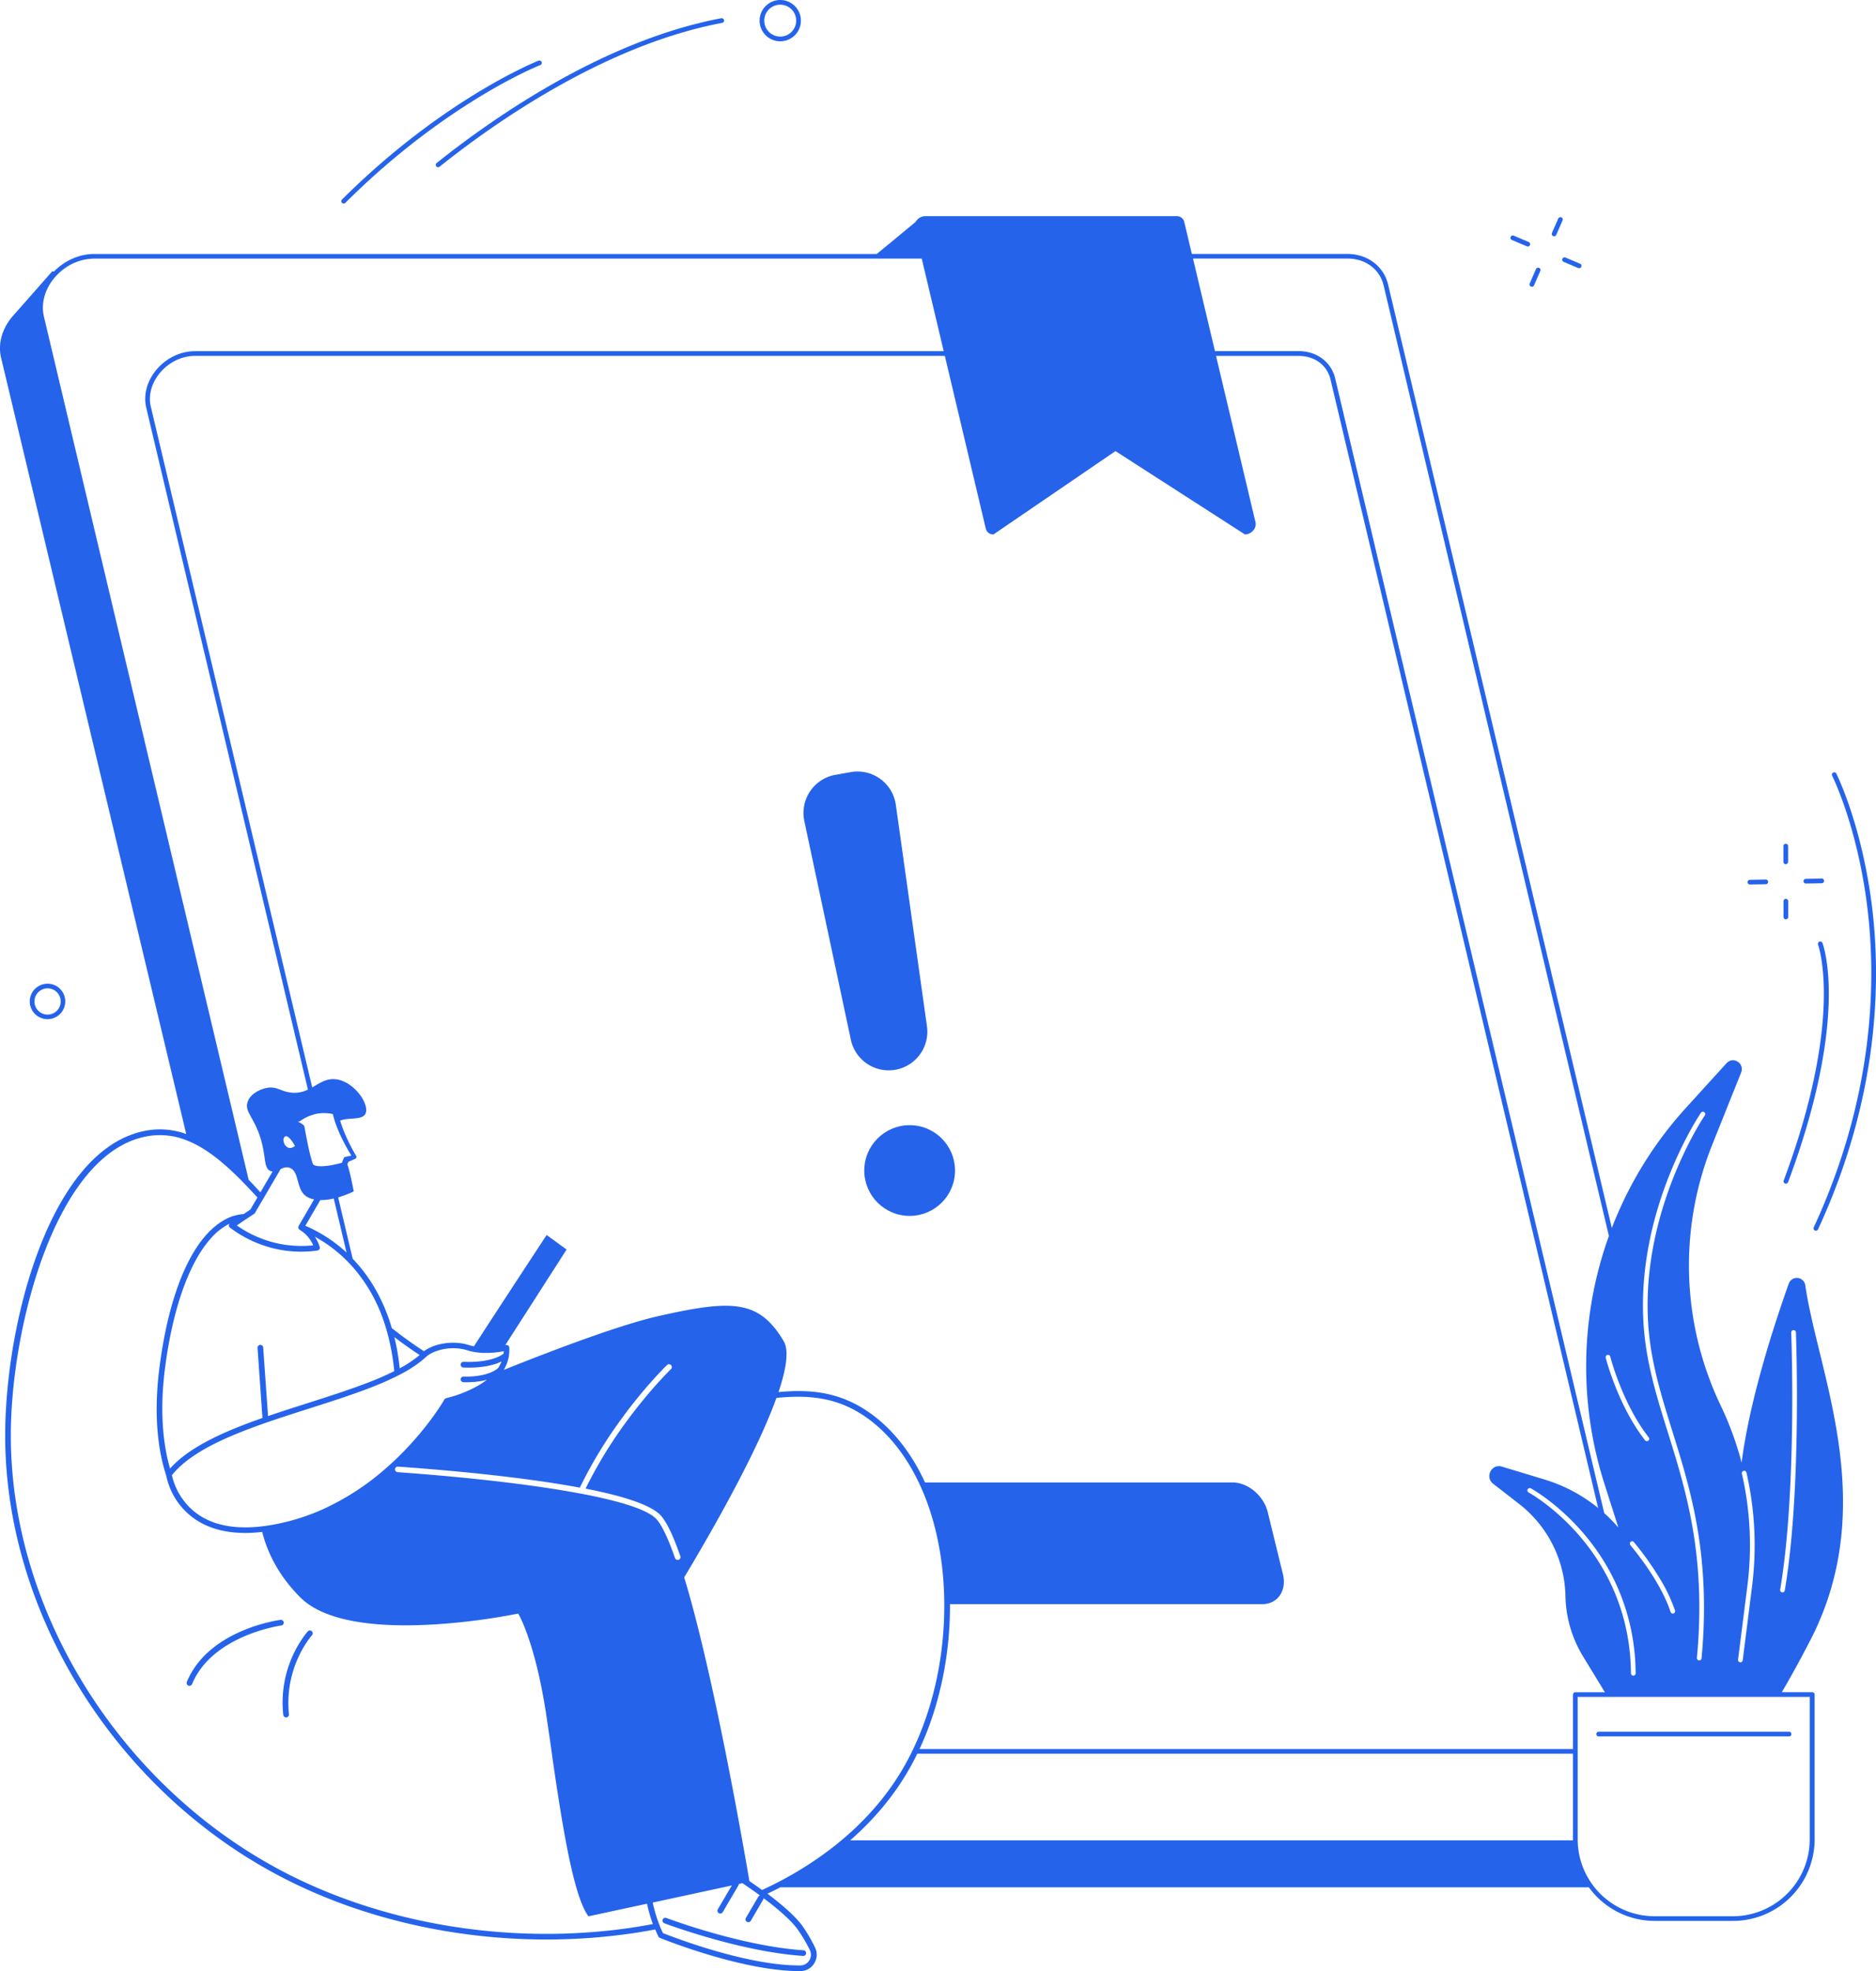 <svg id="Illustration" xmlns="http://www.w3.org/2000/svg" viewBox="0 0 1786.96 1877.82"><path d="M1719.63,1224.55a8.15,8.15,0,0,0-15.77-1.64c-15.2,42.73-37.45,112.09-44.91,170.5a307.93,307.93,0,0,0-20-54.56,309.45,309.45,0,0,1-8-248.26l27.55-68.85c3.49-8.7-7.6-15.77-13.89-8.85l-38.7,42.57a364.64,364.64,0,0,0-70.58,114.45L1375.55,495.8l-24.46-103h0l-3.85-16.23-.44-1.85h0L1322.22,271.1c-4.13-17.49-19.73-29.19-38.86-29.19h-87.82l-4.73,0h-55.54l-7.22-30.46a7.25,7.25,0,0,0-7.36-5.5H881.2a10.66,10.66,0,0,0-9,5.4c-6.09,5.06-27.09,22.47-37.08,30.61H89.82c-14.08,0-28,6.11-38.28,16.58H49.69s-27.57,31.42-37.08,42.1C2.74,311.67-2.34,326.47,1,340.72l176.38,739.64a73.22,73.22,0,0,0-40.88-2.67C48.9,1096.49,6.84,1254.32,5,1360.39,2,1530.79,106,1701.85,264,1786.06c75.64,40.34,165.85,61.68,256.41,61.67a564.4,564.4,0,0,0,83-6.07q10.49-1.56,20.71-3.51c.9,2.19,1.9,4.41,3,6.68a2.73,2.73,0,0,0,1.42,1.34c.77.32,77.66,31.65,132.84,31.65h1.19a15.37,15.37,0,0,0,12.91-7.2,15.59,15.59,0,0,0,1-15,147.15,147.15,0,0,0-11-19.15c-6.46-9.7-19.65-21.24-34.49-32.38q6.24-2.94,12.3-6.07h770.16a77.6,77.6,0,0,0,62.75,32h74.62a77.76,77.76,0,0,0,77.67-77.68v-138a2.25,2.25,0,0,0-2.23-2.24h-29c8.64-14.74,17.77-31.3,27.36-49.9C1791,1433,1731.61,1308.09,1719.63,1224.55Zm-64.08,356.59,8.89-70.3a306.41,306.41,0,0,0-5.22-106.93,2.23,2.23,0,1,1,4.35-1h0a311.09,311.09,0,0,1,5.33,108.43l-8.89,70.29a2.24,2.24,0,0,1-2.22,2h-.3A2.24,2.24,0,0,1,1655.55,1581.14Zm-35.3-521.09a2.24,2.24,0,0,1,3.69,2.54c-.72,1-71.47,105.62-50.73,226,4.41,25.6,11.88,49.53,19.78,74.88,14.86,47.62,31.4,100.68,30.06,176.58q-.08,4.32-.23,8.75c-.1,2.67-.21,5.37-.35,8.1q-.57,11.14-1.67,22.94a2.23,2.23,0,0,1-2.23,2h-.21a2.24,2.24,0,0,1-2-2.43c1.28-13.67,2-26.64,2.22-39q.09-4.71.09-9.3,0-5.14-.11-10.15c-1.45-65.28-16.34-113-29.81-156.19h0c-8-25.49-15.46-49.56-19.92-75.45C1547.8,1167.14,1619.52,1061.11,1620.25,1060.05ZM1558,1594.14a2.23,2.23,0,0,1-2.2,2.26h0a2.24,2.24,0,0,1-2.24-2.21c-1.15-119.31-96.51-171.81-97.47-172.33a2.23,2.23,0,1,1,2.1-3.94c.72.39,52.89,29,81.52,91.89a204.52,204.52,0,0,1,18.09,76.41v0Q1557.95,1590.15,1558,1594.14Zm-.34-116.34L1553,1472a2.24,2.24,0,0,1,.32-3.14l-.07,0a2.23,2.23,0,0,1,3.14.32h0a297,297,0,0,1,25.13,35.46,154.71,154.71,0,0,1,14,29.64,2.23,2.23,0,0,1-1.42,2.82h0a2.1,2.1,0,0,1-.7.12,2.23,2.23,0,0,1-2.12-1.54,122.47,122.47,0,0,0-5.15-12.9C1578.56,1506.37,1567.47,1490.36,1557.65,1477.8Zm-23.79-185.26c.11.44,11.35,44.4,36.59,76.82a2.24,2.24,0,0,1-.39,3.14,2.19,2.19,0,0,1-1.37.47,2.27,2.27,0,0,1-1.77-.86c-25.83-33.19-37.29-78-37.4-78.48a2.24,2.24,0,1,1,4.34-1.09ZM1145,246.32h138.46c17.26,0,30.81,10.09,34.51,25.7l29,122.38.54,2.25.5,2.14,16.23,68.45.52,2.18,1.31,5.51,166.47,702.53h0a367.85,367.85,0,0,0-4.29,236.09l13.31,41.72a154.71,154.71,0,0,0-13.47-13.75L1311,526.1,1306.75,508l-4.26-18.11-20.24-85.37-.56-2.38-.58-2.41-9.32-39.33c-3.67-15.48-17.54-25.88-34.5-25.88h-80l-20.91-88.22ZM41.83,301.59c-2.81-11.87.51-24.91,9.1-35.78a52.73,52.73,0,0,1,7-7.25,49.29,49.29,0,0,1,31.89-12.19H878l2.37,10,18.55,78.21H185.65c-14.21,0-28.24,7-37.53,18.77-8.38,10.6-11.59,23.39-8.81,35.11l154,649.58a28.51,28.51,0,0,1-17.35,2.68c-9.22-1.42-12.81-6-21.77-4.29-5.93,1.1-15.21,5.11-18.16,12.93-3.76,10,6.86,15.21,13,38,4.31,16,2.3,25.41,8.43,28.14a6.73,6.73,0,0,0,2.2.56c-3.42,5.87-7.58,13-11.61,19.87q-5.66-6.2-11.22-12ZM376.06,1312c.88-.43,1.75-.86,2.61-1.3s1.75-.89,2.6-1.34a117,117,0,0,0,23.22-15.42c.54-.48,1.07-1,1.59-1.45l.51-.45a16.58,16.58,0,0,1,2.37-1.71c7.63-4.8,22.37-8.28,36.31-3.89,1.07.34,2.14.63,3.22.89,10.87,2.61,22.19,1.49,28.85.37.93-.16,1.77-.31,2.5-.46a17.55,17.55,0,0,1-.22,2.42,25.59,25.59,0,0,1-5.57,3.17c-5.68,2.47-15.71,5.16-31.92,4.58h-.51a2.62,2.62,0,0,0-2.8,2.44.76.76,0,0,0,0,.15,2.69,2.69,0,0,0,2.58,2.8h0c1.76.07,3.46.11,5.09.11a96.33,96.33,0,0,0,16.53-1.33c2.34-.42,4.45-.9,6.35-1.43a47.93,47.93,0,0,0,8.36-3.09,33.17,33.17,0,0,1-3.34,6.35c-1.37,1.27-8.8,7.29-26.93,8-1.85.07-3.81.09-5.89,0h-.26a2.7,2.7,0,0,0,.16,5.39h4.81c1.82,0,3.54-.15,5.18-.28l.53,0c1.86-.17,3.6-.39,5.24-.66a62.46,62.46,0,0,0,6.62-1.44c-1.21.94-2.45,1.85-3.72,2.71-.9.61-1.82,1.2-2.74,1.77s-1.91,1.15-2.88,1.7a119.17,119.17,0,0,1-29.43,11.4,2.68,2.68,0,0,0-1.79,1.32c-.28.49-14.81,25.89-42.7,53.42q-1.81,1.8-3.71,3.61c-3.08,2.93-6.31,5.88-9.68,8.81-1.52,1.32-3.07,2.63-4.65,4a242,242,0,0,1-51.64,33.1c-.69.32-1.37.64-2.07,1s-1.38.64-2.08.94a205.21,205.21,0,0,1-35.45,12c-1.81.43-3.61.84-5.38,1.21a174,174,0,0,1-17.29,2.83c-24.63,2.73-44.66-1-59.76-11.33A59.27,59.27,0,0,1,174,1428.2a25.39,25.39,0,0,1-1.57-2.21v0a62.17,62.17,0,0,1-8.67-20.61l.2-.25c15.8-19.61,45.82-33.91,79.9-46.33q3.28-1.2,6.61-2.37,2.63-.93,5.28-1.84c9.49-3.28,19.21-6.44,28.93-9.57l2.14-.69,2.14-.68,5.76-1.84c23.22-7.41,45.79-14.62,65.29-22.63,1.41-.58,2.81-1.16,4.18-1.75C368.28,1315.64,372.26,1313.83,376.06,1312Zm-.43-38.2v0c7.72,5.91,15.74,11.64,24.11,17.12a110.73,110.73,0,0,1-19,12.65A223.5,223.5,0,0,0,375.63,1273.77Zm224.15,76.38a426.26,426.26,0,0,0-42,68c35,6.87,63,15.47,72.05,26.06,5.58,6.55,11.54,19.08,18.22,38.29a2.7,2.7,0,0,1-1.66,3.44h0a2.69,2.69,0,0,1-3.43-1.66h0c-6.37-18.31-12.17-30.61-17.23-36.56-7.89-9.27-34.35-17.47-70.4-24.41-1.8-.35-3.63-.69-5.48-1-46.6-8.6-107.73-15.19-165.43-19.41l-4.65-.34-1-.07a2.67,2.67,0,0,1-.3-5.29,2.36,2.36,0,0,1,.65,0l4,.28c41.55,3,113.24,9.27,169.19,19.75A426.85,426.85,0,0,1,593,1350.3c.68-.94,1.37-1.86,2-2.76s1.33-1.79,2-2.66c20.84-27.51,38.07-44.15,38.37-44.44a2.7,2.7,0,1,1,3.74,3.9c-.29.28-15.87,15.33-35.22,40.42l-2.07,2.7,0-.12C601.19,1348.26,600.49,1349.2,599.78,1350.15Zm-236.9-38c-1.37.59-2.76,1.18-4.17,1.76-19.46,8-42.23,15.32-65.67,22.81l-5.37,1.72-2.13.68-2.14.68c-9.43,3-18.85,6.09-28.08,9.26l-4.62-65.32a2.66,2.66,0,0,0-2.82-2.51h-.06a2.71,2.71,0,0,0-2.51,2.89L250,1350.9c-2.51.87-5,1.75-7.48,2.66-33.53,12.19-63.41,26.25-80.54,45.53-5.78-20-10.55-51.77-4.71-96.42,7.44-56.87,23.15-100.27,43.76-123.11a58.85,58.85,0,0,1,17.64-13.82,2.72,2.72,0,0,0,.31,3.81l.12.09v-.08a111.16,111.16,0,0,0,27.56,15.35c.84.33,1.68.64,2.53.94s1.65.59,2.49.85q3.22,1.08,6.52,2a111.34,111.34,0,0,0,28.66,3.75c1.24,0,2.47,0,3.71-.07s2.3-.09,3.46-.16,2.26-.16,3.39-.27c1.64-.15,3.29-.34,4.93-.57a2.71,2.71,0,0,0,2.3-3.07,3.34,3.34,0,0,0-.1-.43,37.8,37.8,0,0,0-4.7-9.72q4.8,2.63,9.53,5.74a134,134,0,0,1,23,19.23q3.16,3.28,6.25,7a151.51,151.51,0,0,1,27,48.8q.81,2.34,1.55,4.77c.48,1.5.93,3,1.36,4.58a215.1,215.1,0,0,1,7,38Q369.57,1309.28,362.88,1312.15Zm-92.79-225c-.28-1.92.19-3.54,1.27-4.32a1.81,1.81,0,0,1,1.67-.36c2.58.69,5.88,5.37,7.94,9.3-1.87,1.38-4.16,2.37-6.4,1.58v0C272.34,1092.48,270.5,1090,270.09,1087.11Zm4.09,25a7.9,7.9,0,0,1,1.79.42c3.39,1.21,5.09,4.18,6.35,7.8,2.1,6.06,2.93,13.94,8.27,18.48a18.76,18.76,0,0,0,8.61,3.76l-13.39,23-1.32,2.3a2.69,2.69,0,0,0,.22,3,2.45,2.45,0,0,0,.71.65,32.49,32.49,0,0,1,10,9.46,32.06,32.06,0,0,1,2.94,5.36c-1.79.19-3.58.34-5.36.44-1.17.07-2.33.11-3.49.13s-2.38,0-3.57,0a105.69,105.69,0,0,1-26.24-3.56,95.62,95.62,0,0,1-9.38-3c-.85-.3-1.69-.63-2.52-1l-2.55-1a105.7,105.7,0,0,1-19.71-11l8.55-5.74,4.15-2.74,2-1.33,1.81-1.21a.31.31,0,0,0,.11-.09h.08v0a2.71,2.71,0,0,0,.65-.74l1-1.79c1.15-2,3-5,5.1-8.72l1.44-2.45c.46-.79.93-1.61,1.42-2.44,5.1-8.72,11.23-19.2,15.42-26.38C269.46,1112.71,271.72,1111.84,274.18,1112.15Zm38.21,67.23v0a142.15,142.15,0,0,0-21.54-11.66l14.26-24.48a53.06,53.06,0,0,0,12.8-1.48l12.2,51.5A138.63,138.63,0,0,0,312.39,1179.38Zm2.62-69.23c-1.49.25-3,.45-4.45.61l-.45,0a32.45,32.45,0,0,1-8.12,0,8,8,0,0,1-3.08-1,3.18,3.18,0,0,1-.78-.73c0-.2-.11-.16-.23-.52l-.34-1a167.67,167.67,0,0,1-4.23-16.83c-1.2-5.73-2.31-11.52-3.32-17.28a2.75,2.75,0,0,0-.9-1.59,25.77,25.77,0,0,0-5.5-3.35c.68-.11,1.23-.08,1.6-.15s.46-.24,1.31-.77a36.82,36.82,0,0,1,4.12-2.51,35.57,35.57,0,0,1,8.34-3.25l.59-.28a34.43,34.43,0,0,1,3.75-.72,37.62,37.62,0,0,1,5.81-.35,36,36,0,0,1,7.94.92,84.39,84.39,0,0,0,2.65,9.09c1.43,4.07,3.11,8,4.9,11.88a189.66,189.66,0,0,0,10.07,18.54l-5.75,1.26a1.73,1.73,0,0,0-.32.11,2.2,2.2,0,0,0-1.27,1.25l-.09.23-1.57,4A105.54,105.54,0,0,1,315,1110.15Zm287.48,726.16c-115.74,17.21-238.21-2.85-336-55C110.32,1698,7.4,1528.91,10.37,1360.48,12.16,1259.2,53.86,1101,137.67,1083a68.44,68.44,0,0,1,41.29,3.86c18.46,7.51,36,22.29,54.23,41.15q1.53,1.57,3.06,3.2l3.06,3.24q2.92,3.13,5.89,6.4l-3.11,5.31-1.6,2.78-1.64,2.79-.32.55-6.44,4.32a45.42,45.42,0,0,0-10.7,2.13c-7.75,2.74-15,7.6-21.82,14.42C176.79,1196,159.94,1241,152,1301.9c-6.52,49.88-.28,83.86,6.37,103.94a66.39,66.39,0,0,0,27.41,41.42c12.85,8.78,28.92,13.18,48,13.18a142.58,142.58,0,0,0,16-1c3.56,14.55,12,36.27,31.83,57.74,1.51,1.63,3.08,3.26,4.73,4.89,10.8,10.67,26.87,17.38,45.37,21.36l2.42.5c.8.16,1.6.32,2.41.46,24.26,4.52,52.12,4.7,77.59,3.14q2.26-.13,4.5-.3a612.8,612.8,0,0,0,75-10s16.27,26.65,26.9,97.88c1.47,9.87,3,20.2,4.5,30.76v.25c.2,1.4.41,2.81.61,4.22v.25c4,27.85,8.35,56.93,13.14,82.55l.42,2.24c.14.75.28,1.49.43,2.23,2.9,15.14,6,28.93,9.29,40.37,3.59,12.44,7.45,22.09,11.63,27.65l55.78-12a135.6,135.6,0,0,0,5.57,19.37Q612.38,1834.85,602.49,1836.31Zm158.3,3.23a144.43,144.43,0,0,1,10.7,18.37,10.23,10.23,0,0,1-.68,9.81l0,0a9.86,9.86,0,0,1-8.39,4.69h-1.22c-50.76,0-120.76-27.25-129.8-30.85-.67-1.51-1.33-3-2-4.48q-.55-1.29-1-2.55c-.35-.86-.68-1.71-1-2.56a133,133,0,0,1-5.66-19.47l67-14.47,8.35-1.8-1.06,1.8-10.94,18.6-1.33,2.26a2.76,2.76,0,0,0-.37,1.22,2.66,2.66,0,0,0,1.2,2.39l.13.09a2.6,2.6,0,0,0,1.36.37,2.66,2.66,0,0,0,2.33-1.33l.31-.52,2.06-3.51,2.19-3.72,9.33-15.85,1.06-1.8a2.68,2.68,0,0,0,.38-1.44l3.49-.75,5.84,4q3.56,2.48,7.09,5l2.65,1.91,1,.75a2.59,2.59,0,0,0-1.47,1.19l-.85,1.44-11,18.78a2.7,2.7,0,0,0,4.66,2.74L727,1809.68a2.76,2.76,0,0,0,.38-1.28C741.88,1819.24,754.68,1830.4,760.79,1839.54Zm37.93-84c-.91.74-1.84,1.5-2.77,2.23a340,340,0,0,1-65,40.37c-1.7.82-3.4,1.62-5.12,2.41l-3.34-2.46c-2.88-2.06-5.79-4.09-8.68-6.08-.49-2.9-2.62-15.49-6-34.29-.13-.73-.26-1.48-.4-2.23s-.26-1.48-.39-2.24c-3.92-21.81-9.31-50.89-15.62-82.55q-.45-2.22-.9-4.47c-11.17-55.65-25.06-118.47-38.78-163.54,3.21-5.35,6.73-11.26,10.46-17.6,12.31-21,26.92-46.64,40.61-72.86,14.59-27.93,28.15-56.45,36.79-80.46,33.2-3.43,62.52-.15,91.57,23,17.83,14.18,32.72,33.84,44,57.51,12.52,26.26,20.59,57.44,23.3,91.52q1,12.18,1,24.42c.26,48.72-10.12,97.26-29.59,138.06q-1.07,2.25-2.19,4.47c-1.94,3.91-4,7.74-6.11,11.49-15,26.48-35.34,50.34-60.13,71.06C800.53,1754,799.63,1754.75,798.72,1755.49Zm699.61-3.17v.88H809.78c23.1-20.15,42.18-43.09,56.52-68.39q3.91-6.9,7.44-14.16h624.59Zm0-137.9v51.81H875.87c19.1-41,29.28-89.47,29-138.06h297.31c14.82,0,23.7-12.8,19.85-28.55l-14.47-59.16c-3.82-15.61-18.83-28.23-33.53-28.23H881.13c-11.75-25.46-27.53-46.59-46.58-61.74-29.85-23.74-59.57-27.53-93-24.37,7.44-22.07,10.18-39.71,4.91-48.56-23.61-39.67-49.47-39.52-118.87-23.91-35.11,7.89-95.92,30.56-147.74,51.36a36.48,36.48,0,0,0,4.9-13.43v-.26a36.47,36.47,0,0,0,.36-7.53,2.7,2.7,0,0,0-2.83-2.56,2.82,2.82,0,0,0-.57.09l-.43.11,58.42-91.1-19-13.85s-47.87,72.89-69.25,106.06a42.49,42.49,0,0,1-4.73-1.19c-15.94-5-34-1-42.87,5.88-10.77-7-21-14.4-30.68-22.09-8.62-29.48-22.51-50.74-37.21-66l-13.86-58.47A105.65,105.65,0,0,0,337,1135c-1.07-4.63-2.62-14.15-5.18-22.8l-.93-3,.95-2.38,6.4-2.79.13-.06.21-.11a1.94,1.94,0,0,0,.67-2.64,181.73,181.73,0,0,1-10.5-20.63,120.2,120.2,0,0,1-4.74-13c4.1-1.66,9.35-1.68,14-2.11s8.6-1.26,10.15-4.57c4.07-8.69-10.55-30.39-27.95-32.65-9.29-1.2-15.65,3.62-22.82,7.71L143.66,387.41c-2.46-10.37.44-21.78,8-31.3,8.45-10.68,21.16-17.06,34-17.06H900l39,164.59a7.26,7.26,0,0,0,7.36,5.5l116.16-79.39,123.33,79.39c6.18,0,11.39-6,10.05-11.64L1158.32,339.1h78.91c15.08,0,26.92,8.8,30.15,22.44l8.81,37.18.59,2.45.57,2.42,17.28,72.89.54,2.26,3,12.56,224.13,945.36a149.59,149.59,0,0,0-51.1-27.16l-40.59-12.29c-9.85-3-16.46,10-8.32,16.37l25,19.4a114.07,114.07,0,0,1,43.87,87.71,114.64,114.64,0,0,0,16.68,57.22l20.89,34.27h-28.12A2.24,2.24,0,0,0,1498.37,1614.42ZM335.86,1102.74l.46-.15-.2.56Zm.81-2.29.46-.1-.19.54Zm1387.16,516.16v135.76a73.29,73.29,0,0,1-73.2,73.21H1576a73.33,73.33,0,0,1-73-67.86c0-.74-.09-1.48-.12-2.23s-.06-1.49-.06-2.24V1616.61Zm-23.75-101.45h0a2.23,2.23,0,0,1-2.2,1.86h-.37a2.25,2.25,0,0,1-1.84-2.58c16.22-95.87,10.6-243.46,10.55-244.94a2.23,2.23,0,0,1,4.46-.18C1710.74,1270.78,1716.38,1418.83,1700.08,1515.16Z" transform="translate(0 0)" style="fill:#2563eb"/><path d="M1522.66,1654.27H1704a2.24,2.24,0,0,0,.3-4.47H1522.66a2.24,2.24,0,0,0,0,4.47Z" transform="translate(0 0)" style="fill:#2563eb"/><path d="M1778.49,862.76c8.87,70.46,7.26,180.82-50.78,306.42a2.24,2.24,0,1,0,4,2.09,2,2,0,0,0,.1-.21c58.48-126.57,60.1-237.82,51.16-308.86-9.7-77-33.6-124.84-33.84-125.31a2.24,2.24,0,0,0-4,2C1745.37,739.38,1768.92,786.48,1778.49,862.76Z" transform="translate(0 0)" style="fill:#2563eb"/><path d="M1733.08,897.12a2.25,2.25,0,0,0-1.3,2.89c.26.67,25.07,69.66-32.74,224.63a2.24,2.24,0,0,0,1.31,2.87,2.35,2.35,0,0,0,.79.14,2.24,2.24,0,0,0,2.09-1.45C1761.62,969.66,1737,901.26,1736,898.42A2.25,2.25,0,0,0,1733.08,897.12Z" transform="translate(0 0)" style="fill:#2563eb"/><path d="M1720,841.72h.08l15.22-.27a2.24,2.24,0,0,0,2.2-2.28h0a2.19,2.19,0,0,0-2.21-2.19h-.07l-15.22.27a2.24,2.24,0,0,0,0,4.47Z" transform="translate(0 0)" style="fill:#2563eb"/><path d="M1666.71,842.66h.08l15.22-.27a2.23,2.23,0,0,0,2.2-2.26h0a2.2,2.2,0,0,0-2.22-2.2h-.06l-15.22.27a2.24,2.24,0,0,0,0,4.47Z" transform="translate(0 0)" style="fill:#2563eb"/><path d="M1701,823.31a2.25,2.25,0,0,0,2.23-2.24l0-15a2.23,2.23,0,1,0-4.46,0l0,15A2.23,2.23,0,0,0,1701,823.31Z" transform="translate(0 0)" style="fill:#2563eb"/><path d="M1701.09,856.33a2.24,2.24,0,0,0-2.23,2.25v15a2.23,2.23,0,0,0,2.23,2.23h0a2.21,2.21,0,0,0,2.23-2.21v-15A2.26,2.26,0,0,0,1701.09,856.33Z" transform="translate(0 0)" style="fill:#2563eb"/><path d="M415.56,158.47l0,0a2.24,2.24,0,0,0,1.75.83,2.28,2.28,0,0,0,1.4-.48c52.73-42.17,157.82-116,269.1-137a2.24,2.24,0,1,0-.69-4.43l-.14,0C574.77,38.57,469,112.89,415.93,155.31A2.25,2.25,0,0,0,415.56,158.47Z" transform="translate(0 0)" style="fill:#2563eb"/><path d="M327.37,193.91a2.23,2.23,0,0,0,1.58-.65C425,97.54,513.75,62.31,514.64,62A2.23,2.23,0,1,0,513,57.8c-.9.35-90.45,35.86-187.23,132.29a2.24,2.24,0,0,0,1.58,3.82Z" transform="translate(0 0)" style="fill:#2563eb"/><path d="M738.19,38.69a19.67,19.67,0,1,0-14-24v0A19.68,19.68,0,0,0,738.19,38.69Zm-9.7-22.89a15.2,15.2,0,1,1,10.84,18.56h0A15.22,15.22,0,0,1,728.49,15.8Z" transform="translate(0 0)" style="fill:#2563eb"/><path d="M1489.45,249.48l14,5.93a2.24,2.24,0,0,0,1.74-4.12l-14-5.92a2.23,2.23,0,1,0-1.74,4.11Z" transform="translate(0 0)" style="fill:#2563eb"/><path d="M1440.16,228.64l.24.1,14,5.93a2.15,2.15,0,0,0,.87.18,2.24,2.24,0,0,0,.87-4.3l-14-5.93a2.24,2.24,0,1,0-2,4Z" transform="translate(0 0)" style="fill:#2563eb"/><path d="M1479.44,224.9h0a2.22,2.22,0,0,0,2.94-1.14l6-13.73a2.23,2.23,0,1,0-4.09-1.8l-6,13.73A2.23,2.23,0,0,0,1479.44,224.9Z" transform="translate(0 0)" style="fill:#2563eb"/><path d="M1458.3,273a2.14,2.14,0,0,0,.9.19,2.25,2.25,0,0,0,2-1.33l6-13.73a2.23,2.23,0,0,0-4.09-1.8l-6,13.72A2.25,2.25,0,0,0,1458.3,273Z" transform="translate(0 0)" style="fill:#2563eb"/><path d="M28.89,949.82a16.9,16.9,0,1,0,20.74-12.11v0A17,17,0,0,0,28.89,949.82Zm28.52,7.46A12.5,12.5,0,1,1,48.5,942,12.5,12.5,0,0,1,57.41,957.28Z" transform="translate(0 0)" style="fill:#2563eb"/><path d="M645.17,1830.91c-1.83-.62-3.44-1.19-4.82-1.67-3.53-1.25-5.52-2-5.64-2a2.68,2.68,0,0,0-3.47,1.55v0a2.64,2.64,0,0,0,.26,2.41,2.58,2.58,0,0,0,1.3,1.07c.07,0,.92.35,2.45.9,1.2.44,2.81,1,4.8,1.71,19.69,6.89,75.9,25.23,125,28.51h.18a2.7,2.7,0,0,0,.18-5.39c-42.9-2.86-91.41-17.41-115.48-25.45C648.21,1831.93,646.63,1831.4,645.17,1830.91Z" transform="translate(0 0)" style="fill:#2563eb"/><path d="M270.25,1545.55a2.72,2.72,0,0,0-3-2.33c-2.8.37-68.81,9.62-89.28,59.09a2.7,2.7,0,0,0,5,2.06c19.27-46.56,84.35-55.71,85-55.79A2.7,2.7,0,0,0,270.25,1545.55Z" transform="translate(0 0)" style="fill:#2563eb"/><path d="M293.17,1554.23v0a30.89,30.89,0,0,0-2.13,2.57,108,108,0,0,0-21.2,76.9,2.7,2.7,0,0,0,2.68,2.42h.29a2.69,2.69,0,0,0,2.41-3v0a104.46,104.46,0,0,1,17.49-69.37,62.73,62.73,0,0,1,4.47-5.91,2.7,2.7,0,1,0-4-3.63Z" transform="translate(0 0)" style="fill:#2563eb"/><circle cx="866.48" cy="1115.15" r="43.22" transform="translate(-323.28 1875.96) rotate(-84.75)" style="fill:#2563eb"/><path d="M854.25,1018.87a36.83,36.83,0,0,0,28.73-41L853.3,766.71a36.84,36.84,0,0,0-41.6-31.34l-1.26.2-14.64,2.59a36.81,36.81,0,0,0-29.88,42.64h0a9.07,9.07,0,0,0,.2,1.27l44.37,208.54A36.83,36.83,0,0,0,854.25,1018.87Z" transform="translate(0 0)" style="fill:#2563eb"/></svg>